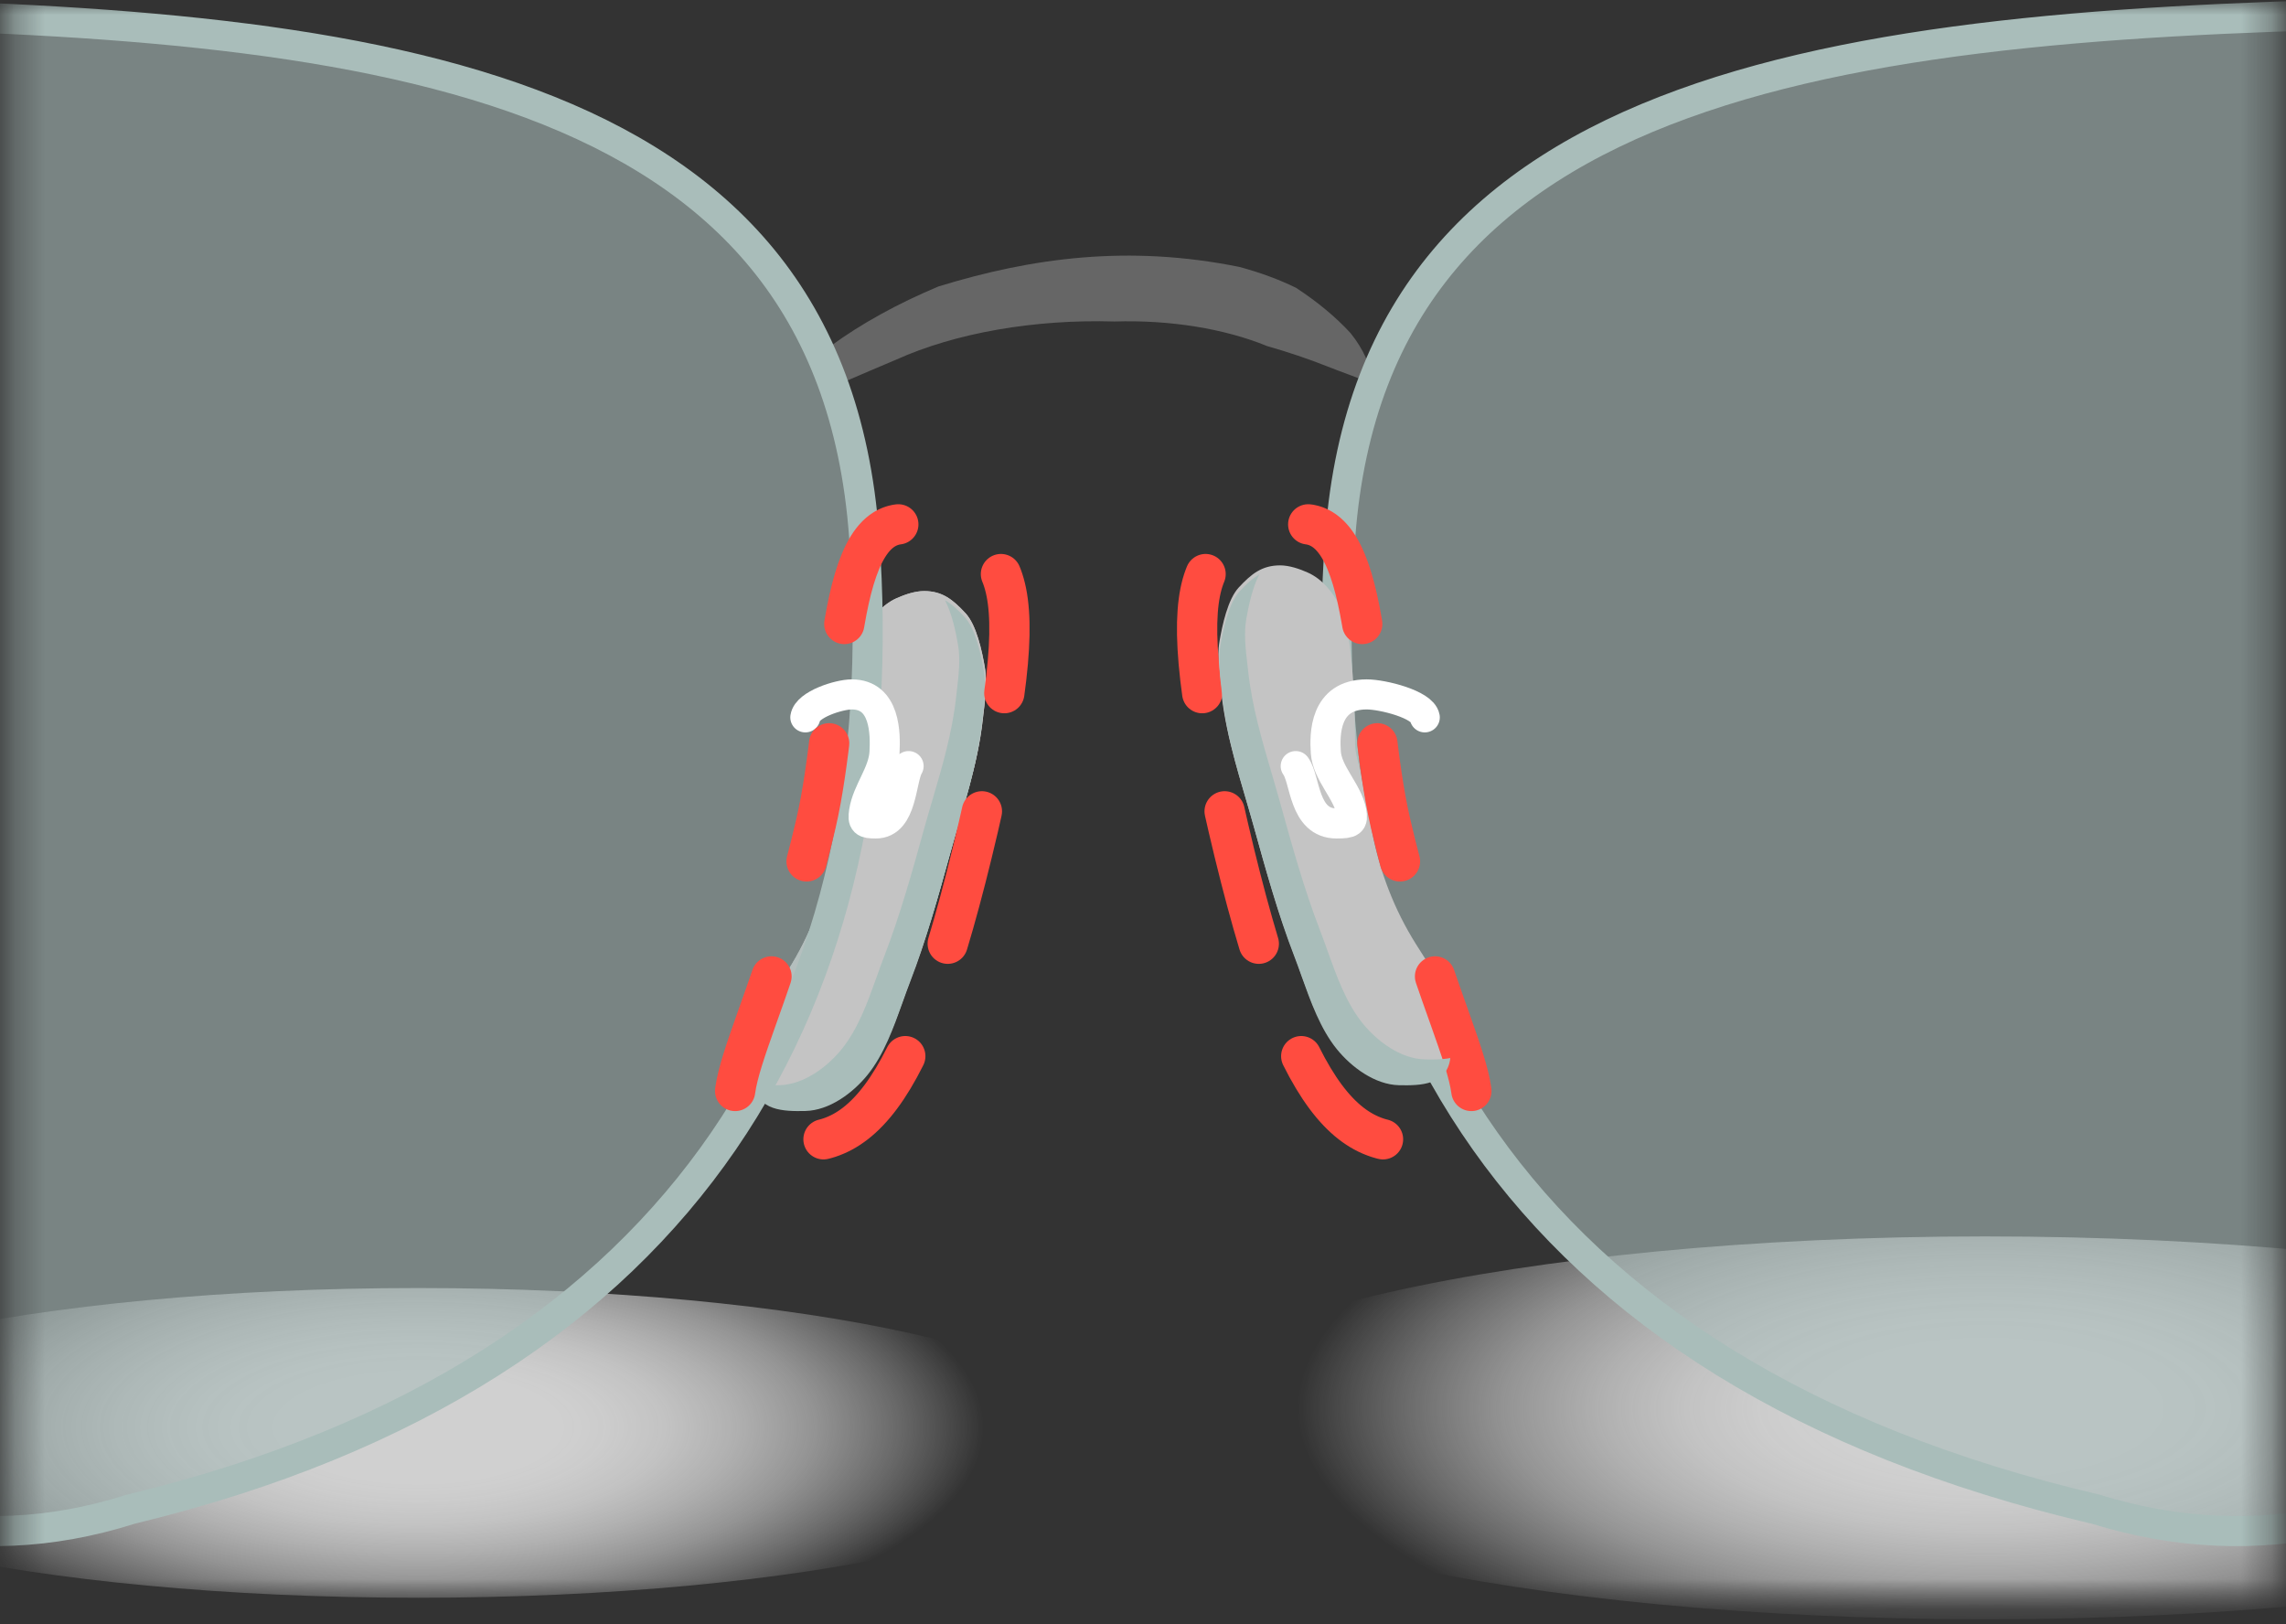 <svg width="76" height="54" viewBox="0 0 76 54" fill="none" xmlns="http://www.w3.org/2000/svg">
<rect x="0" y="0" width="76" height="54" fill="#333333" stroke="none"/>
<mask id="mask0_3854_173334" style="mask-type:alpha" maskUnits="userSpaceOnUse" x="0" y="0" width="76" height="54">
<rect x="0.333" width="75.334" height="53.217" fill="white"/>
</mask>
<g mask="url(#mask0_3854_173334)">
<path d="M31.193 9.526C34.312 8.564 37.534 8.131 41.208 8.875C41.897 9.061 42.53 9.294 43.087 9.568C43.801 10.035 44.409 10.54 44.9 11.074C45.334 11.614 45.587 12.185 45.651 12.766C45.135 12.552 44.552 12.352 44.111 12.175C43.486 11.927 42.823 11.704 42.128 11.506C40.709 10.924 38.895 10.631 37.055 10.688C35.735 10.649 34.411 10.741 33.164 10.959C31.917 11.177 30.77 11.516 29.793 11.957C29.304 12.166 28.6 12.459 27.848 12.789C27.848 12.687 27.848 12.589 27.848 12.487C27.821 12.153 27.749 11.821 27.632 11.492C28.634 10.76 29.831 10.099 31.193 9.526V9.526Z" fill="#666666"/>
<path d="M13.903 53.118C26.698 53.118 37.071 50.813 37.071 47.97C37.071 45.126 26.698 42.821 13.903 42.821C1.108 42.821 -9.265 45.126 -9.265 47.97C-9.265 50.813 1.108 53.118 13.903 53.118Z" fill="url(#paint0_radial_3854_173334)"/>
<path d="M65.998 53.832C81.5 53.832 94.066 50.983 94.066 47.469C94.066 43.954 81.5 41.105 65.998 41.105C50.496 41.105 37.929 43.954 37.929 47.469C37.929 50.983 50.496 53.832 65.998 53.832Z" fill="url(#paint1_radial_3854_173334)"/>
<path d="M44.558 17.834L44.558 17.835C43.983 25.392 45.408 32.325 49.373 37.932C53.336 43.537 59.878 47.876 69.65 50.169L69.667 50.173L69.683 50.178C75.202 51.877 80.185 50.462 84.558 47.217C88.946 43.961 92.699 38.873 95.685 33.292C98.668 27.717 100.865 21.686 102.158 16.586C102.804 14.036 103.222 11.728 103.401 9.832C103.581 7.917 103.51 6.484 103.229 5.648L103.229 5.648C102.883 4.617 101.756 3.381 98.404 2.363C95.062 1.348 89.622 0.588 80.868 0.418C71.346 0.588 62.532 1.062 55.951 3.456C52.67 4.649 49.974 6.311 48.026 8.624C46.081 10.933 44.852 13.925 44.558 17.834Z" fill="#A9BDBA" fill-opacity="0.59" stroke="#A9BDBA"/>
<path d="M28.727 21.012C28.287 21.845 28.232 24.655 28.232 25.592C28.232 25.913 28.089 26.301 28.032 26.623C27.924 27.226 27.791 27.853 27.675 28.467C27.42 29.82 26.928 31.101 26.201 32.254C25.899 32.732 25.584 33.205 25.32 33.704C24.995 34.319 25.045 35.109 25.088 35.792L25.09 35.826C25.152 36.803 26.062 36.826 26.805 36.809C27.603 36.79 28.382 36.214 28.873 35.607C29.569 34.746 29.896 33.531 30.289 32.513C30.812 31.162 31.216 29.71 31.603 28.311C32.003 26.866 32.507 25.432 32.673 23.923C32.735 23.366 32.836 22.732 32.739 22.172C32.648 21.65 32.467 20.781 32.098 20.385C31.681 19.937 31.333 19.65 30.722 19.65C30.421 19.65 30.082 19.766 29.808 19.888C29.315 20.108 28.972 20.549 28.727 21.012Z" fill="#C4C4C4"/>
<path d="M28.727 21.012C28.287 21.845 28.232 24.655 28.232 25.592C28.232 25.913 28.089 26.301 28.032 26.623C27.924 27.226 27.791 27.853 27.675 28.467C27.42 29.82 26.928 31.101 26.201 32.254C25.899 32.732 25.584 33.205 25.32 33.704C24.995 34.319 25.045 35.109 25.088 35.792L25.09 35.826C25.152 36.803 26.062 36.826 26.805 36.809C27.603 36.79 28.382 36.214 28.873 35.607C29.569 34.746 29.896 33.531 30.289 32.513C30.812 31.162 31.216 29.71 31.603 28.311C32.003 26.866 32.507 25.432 32.673 23.923C32.735 23.366 32.836 22.732 32.739 22.172C32.648 21.65 32.467 20.781 32.098 20.385C31.681 19.937 31.333 19.65 30.722 19.65C30.421 19.65 30.082 19.766 29.808 19.888C29.315 20.108 28.972 20.549 28.727 21.012Z" fill="#C4C4C4"/>
<path fill-rule="evenodd" clip-rule="evenodd" d="M25.067 36.032C25.173 36.931 26.053 36.952 26.775 36.935C27.573 36.917 28.352 36.341 28.843 35.734C29.388 35.059 29.706 34.168 30.008 33.324C30.091 33.091 30.174 32.861 30.259 32.64C30.782 31.289 31.186 29.837 31.573 28.438C31.665 28.106 31.762 27.775 31.86 27.443C32.187 26.331 32.515 25.213 32.643 24.05C32.652 23.973 32.661 23.894 32.671 23.814C32.729 23.318 32.792 22.781 32.709 22.299C32.618 21.776 32.437 20.908 32.068 20.512C31.848 20.276 31.648 20.084 31.418 19.956C31.651 20.398 31.779 21.028 31.851 21.441C31.934 21.923 31.871 22.46 31.812 22.956C31.803 23.036 31.794 23.115 31.785 23.192C31.657 24.355 31.329 25.473 31.002 26.585C30.904 26.917 30.807 27.248 30.715 27.58C30.328 28.979 29.923 30.431 29.401 31.782C29.316 32.003 29.233 32.233 29.15 32.466C28.848 33.31 28.53 34.201 27.985 34.876C27.494 35.483 26.715 36.059 25.917 36.077C25.639 36.084 25.339 36.085 25.067 36.032Z" fill="#A9BDBA"/>
<path d="M44.556 20.157C44.996 20.991 45.051 23.801 45.051 24.738C45.051 25.058 45.193 25.446 45.251 25.769C45.358 26.372 45.492 26.998 45.608 27.612C45.863 28.965 46.354 30.246 47.082 31.399C47.384 31.878 47.699 32.35 47.963 32.849C48.288 33.464 48.238 34.254 48.194 34.937L48.192 34.971C48.13 35.948 47.22 35.971 46.478 35.954C45.679 35.935 44.901 35.359 44.41 34.752C43.714 33.891 43.387 32.676 42.994 31.659C42.471 30.307 42.067 28.855 41.679 27.456C41.279 26.011 40.776 24.578 40.609 23.068C40.548 22.511 40.447 21.877 40.544 21.318C40.634 20.795 40.816 19.926 41.184 19.53C41.601 19.082 41.95 18.796 42.56 18.796C42.861 18.796 43.201 18.911 43.474 19.033C43.968 19.253 44.311 19.694 44.556 20.157Z" fill="#C4C4C4"/>
<path d="M40.835 27.506C43.042 36.985 44.971 38.472 47.712 37.834C50.453 37.195 48.007 35.002 46.232 27.381C45.289 23.327 45.711 16.827 42.97 17.465C40.228 18.103 38.629 18.028 40.835 27.506Z" stroke="#FF4C40" stroke-width="1.339" stroke-miterlimit="10" stroke-linecap="round" stroke-dasharray="4 4"/>
<path fill-rule="evenodd" clip-rule="evenodd" d="M48.217 35.174C48.111 36.073 47.231 36.094 46.509 36.078C45.711 36.059 44.932 35.483 44.441 34.876C43.896 34.201 43.578 33.31 43.276 32.466C43.193 32.233 43.111 32.003 43.025 31.782C42.503 30.431 42.099 28.979 41.711 27.58C41.619 27.248 41.522 26.917 41.425 26.585C41.097 25.473 40.769 24.355 40.641 23.192C40.632 23.115 40.623 23.036 40.614 22.956C40.555 22.46 40.492 21.923 40.575 21.441C40.666 20.919 40.847 20.049 41.216 19.654C41.436 19.418 41.636 19.226 41.867 19.098C41.634 19.54 41.505 20.17 41.433 20.583C41.35 21.065 41.413 21.602 41.472 22.098C41.481 22.178 41.49 22.257 41.499 22.334C41.627 23.497 41.956 24.614 42.283 25.727C42.38 26.059 42.477 26.39 42.569 26.722C42.957 28.121 43.361 29.573 43.883 30.924C43.969 31.145 44.051 31.375 44.134 31.608C44.436 32.452 44.755 33.343 45.3 34.018C45.791 34.625 46.569 35.201 47.367 35.219C47.645 35.226 47.946 35.227 48.217 35.174Z" fill="#A9BDBA"/>
<path d="M28.729 17.833L28.729 17.834C29.288 25.394 27.903 32.33 24.051 37.938C20.202 43.542 13.85 47.878 4.362 50.17L4.345 50.174L4.328 50.18C-1.022 51.874 -5.854 50.464 -10.099 47.221C-14.36 43.967 -18.006 38.879 -20.907 33.297C-23.805 27.722 -25.94 21.691 -27.196 16.59C-27.824 14.039 -28.23 11.73 -28.404 9.833C-28.579 7.917 -28.51 6.483 -28.236 5.644L-28.236 5.644C-27.899 4.61 -26.805 3.378 -23.556 2.362C-20.313 1.348 -15.031 0.588 -6.529 0.418C2.721 0.588 11.279 1.062 17.667 3.454C20.851 4.646 23.467 6.306 25.36 8.619C27.248 10.928 28.443 13.921 28.729 17.833Z" fill="#A9BDBA" fill-opacity="0.59" stroke="#A9BDBA"/>
<path d="M26.774 23.849C26.839 23.419 27.891 23.086 28.319 23.086C29.442 23.086 29.439 24.409 29.406 25.014C29.368 25.712 28.829 26.302 28.726 26.989C28.675 27.328 28.737 27.376 29.12 27.376C30.007 27.376 29.945 25.905 30.207 25.469" stroke="white" stroke-linecap="round"/>
<path d="M47.368 23.849C47.287 23.419 45.972 23.086 45.437 23.086C44.033 23.086 44.037 24.409 44.078 25.014C44.126 25.712 44.8 26.302 44.928 26.989C44.992 27.328 44.914 27.376 44.436 27.376C43.327 27.376 43.404 25.905 43.077 25.469" stroke="white" stroke-linecap="round"/>
<path d="M32.523 27.506C30.316 36.985 28.387 38.472 25.646 37.834C22.905 37.195 25.352 35.002 27.126 27.381C28.07 23.327 27.647 16.827 30.389 17.465C33.13 18.103 34.73 18.028 32.523 27.506Z" stroke="#FF4C40" stroke-width="1.339" stroke-miterlimit="10" stroke-linecap="round" stroke-dasharray="4 4"/>
</g>
<defs>
<radialGradient id="paint0_radial_3854_173334" cx="0" cy="0" r="1" gradientUnits="userSpaceOnUse" gradientTransform="translate(13.903 47.449) scale(18.82 7.395)">
<stop offset="0.25" stop-color="#D0D0D0"/>
<stop offset="0.33" stop-color="#D1D1D1" stop-opacity="0.97"/>
<stop offset="0.44" stop-color="#D6D6D6" stop-opacity="0.88"/>
<stop offset="0.56" stop-color="#DCDCDC" stop-opacity="0.74"/>
<stop offset="0.7" stop-color="#E6E6E6" stop-opacity="0.54"/>
<stop offset="0.85" stop-color="#F2F2F2" stop-opacity="0.28"/>
<stop offset="1" stop-color="white" stop-opacity="0"/>
</radialGradient>
<radialGradient id="paint1_radial_3854_173334" cx="0" cy="0" r="1" gradientUnits="userSpaceOnUse" gradientTransform="translate(65.998 46.825) scale(22.801 9.14)">
<stop offset="0.25" stop-color="#D0D0D0"/>
<stop offset="0.33" stop-color="#D1D1D1" stop-opacity="0.97"/>
<stop offset="0.44" stop-color="#D6D6D6" stop-opacity="0.88"/>
<stop offset="0.56" stop-color="#DCDCDC" stop-opacity="0.74"/>
<stop offset="0.7" stop-color="#E6E6E6" stop-opacity="0.54"/>
<stop offset="0.85" stop-color="#F2F2F2" stop-opacity="0.28"/>
<stop offset="1" stop-color="white" stop-opacity="0"/>
</radialGradient>
</defs>
</svg>
